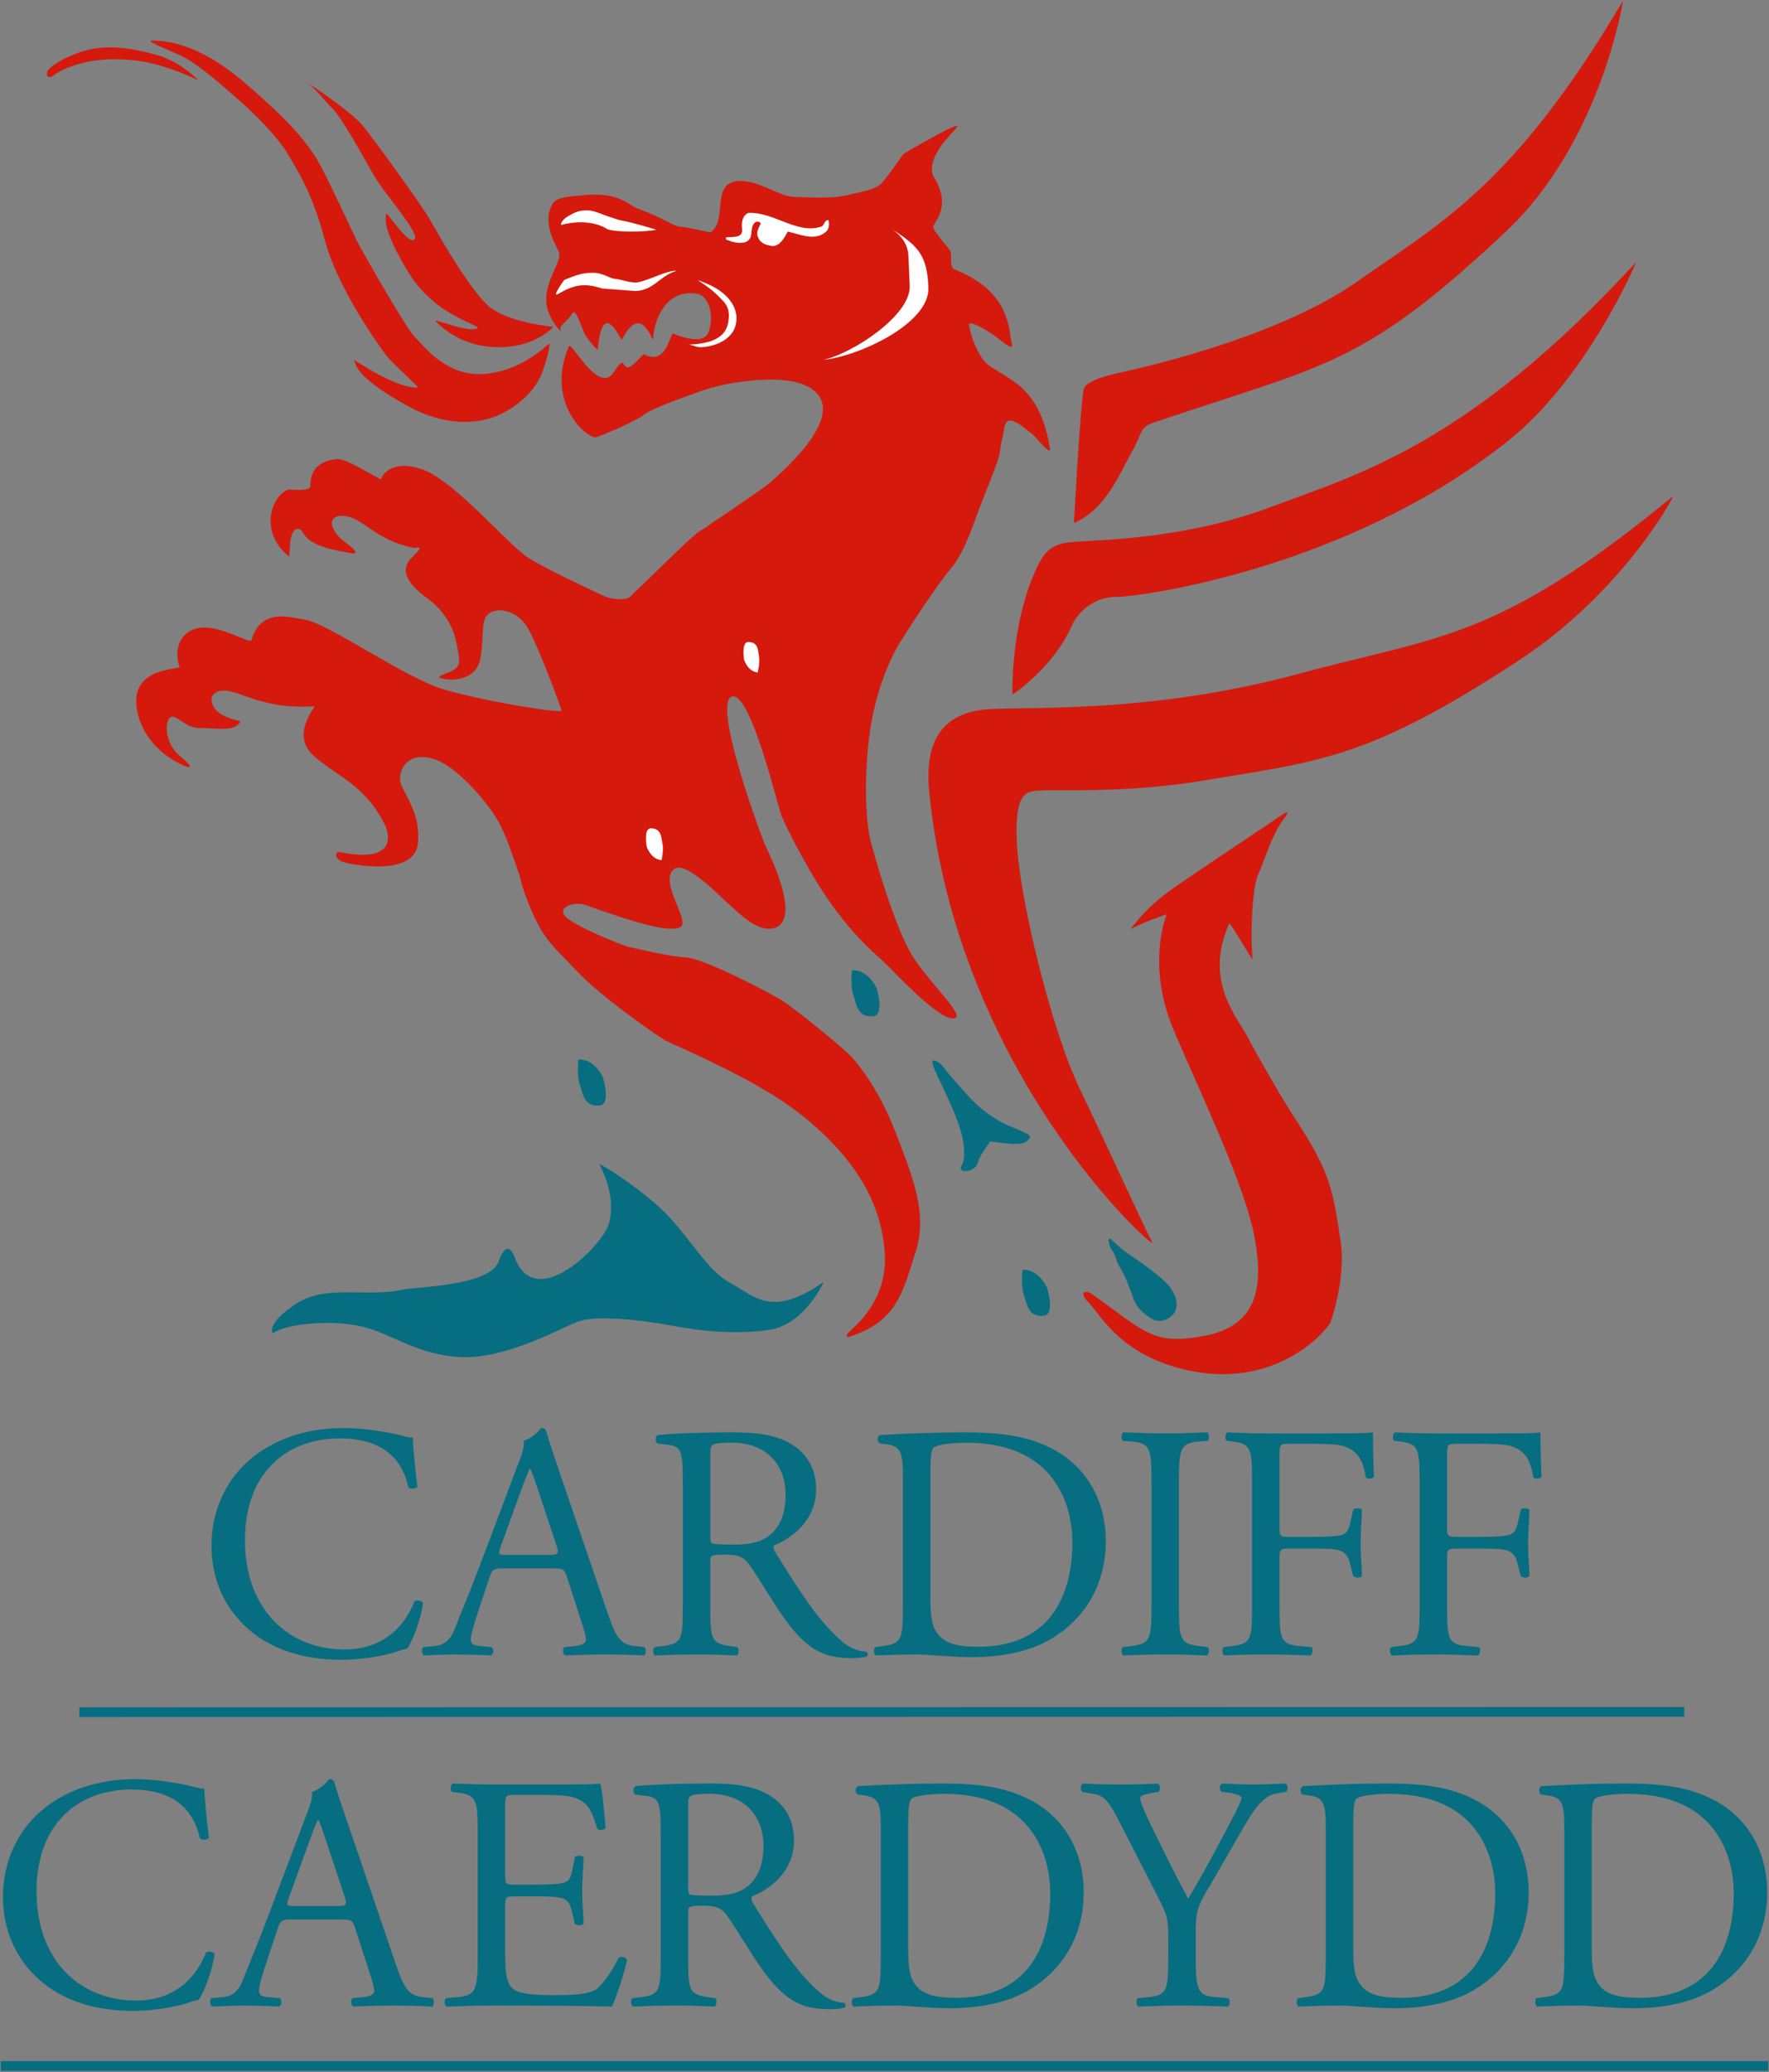 <?xml version="1.0" encoding="UTF-8" standalone="no"?>
<!-- Created with Inkscape (http://www.inkscape.org/) -->

<svg
   xmlns:dc="http://purl.org/dc/elements/1.1/"
   xmlns:cc="http://creativecommons.org/ns#"
   xmlns:rdf="http://www.w3.org/1999/02/22-rdf-syntax-ns#"
   xmlns:svg="http://www.w3.org/2000/svg"
   xmlns="http://www.w3.org/2000/svg"
   xmlns:sodipodi="http://sodipodi.sourceforge.net/DTD/sodipodi-0.dtd"
   xmlns:inkscape="http://www.inkscape.org/namespaces/inkscape"
   width="994.502"
   height="1164.369"
   id="svg5376"
   version="1.1"
   inkscape:version="0.48.2 r9819"
   sodipodi:docname="A1.svg">
  <rect width="100%" height="100%" fill="#808080" stroke="none"/>
  <defs
     id="defs5378">
    <clipPath
       clipPathUnits="userSpaceOnUse"
       id="clipPath5120">
      <path
         inkscape:connector-curvature="0"
         d="m 42.52,755.433 186.079,0 0,43.937 -186.079,0 0,-43.937 z"
         id="path5122" />
    </clipPath>
    <clipPath
       clipPathUnits="userSpaceOnUse"
       id="clipPath5128">
      <path
         inkscape:connector-curvature="0"
         d="m 42.52,799.37 0,-43.937 186.079,0 0,43.937"
         id="path5130" />
    </clipPath>
    <clipPath
       clipPathUnits="userSpaceOnUse"
       id="clipPath5148">
      <path
         inkscape:connector-curvature="0"
         d="m 42.52,799.37 0,-43.937 186.079,0 0,43.937"
         id="path5150" />
    </clipPath>
    <clipPath
       clipPathUnits="userSpaceOnUse"
       id="clipPath5202">
      <path
         inkscape:connector-curvature="0"
         d="m 42.52,799.37 0,-43.937 186.079,0 0,43.937"
         id="path5204" />
    </clipPath>
    <clipPath
       clipPathUnits="userSpaceOnUse"
       id="clipPath5214">
      <path
         inkscape:connector-curvature="0"
         d="m 42.52,799.37 0,-43.937 186.079,0 0,43.937"
         id="path5216" />
    </clipPath>
    <clipPath
       clipPathUnits="userSpaceOnUse"
       id="clipPath5234">
      <path
         inkscape:connector-curvature="0"
         d="m 42.52,799.37 0,-43.937 186.079,0 0,43.937"
         id="path5236" />
    </clipPath>
    <clipPath
       clipPathUnits="userSpaceOnUse"
       id="clipPath5290">
      <path
         inkscape:connector-curvature="0"
         d="m 42.52,799.37 0,-43.937 186.079,0 0,43.937"
         id="path5292" />
    </clipPath>
    <clipPath
       clipPathUnits="userSpaceOnUse"
       id="clipPath5330">
      <path
         inkscape:connector-curvature="0"
         d="m 42.52,799.37 0,-43.937 186.079,0 0,43.937"
         id="path5332" />
    </clipPath>
    <clipPath
       clipPathUnits="userSpaceOnUse"
       id="clipPath9912">
      <path
         inkscape:connector-curvature="0"
         d="m 339.445,232.659 46.025,0 0,51.899 -46.025,0 0,-51.899 z"
         id="path9914" />
    </clipPath>
    <clipPath
       clipPathUnits="userSpaceOnUse"
       id="clipPath9920">
      <path
         inkscape:connector-curvature="0"
         d="m 344.657,232.684 34.725,0 0,51.868 -34.725,0 0,-51.868 z"
         id="path9922" />
    </clipPath>
    <clipPath
       clipPathUnits="userSpaceOnUse"
       id="clipPath12233">
      <path
         inkscape:connector-curvature="0"
         d="m 257.953,19.842 141.732,0 0,53.504 -141.732,0 0,-53.504 z"
         id="path12235" />
    </clipPath>
  </defs>
  <sodipodi:namedview
     id="base"
     pagecolor="#ffffff"
     bordercolor="#666666"
     borderopacity="1.0"
     inkscape:pageopacity="0.0"
     inkscape:pageshadow="2"
     inkscape:zoom="0.24748737"
     inkscape:cx="2358.7189"
     inkscape:cy="179.96525"
     inkscape:document-units="px"
     inkscape:current-layer="layer1"
     showgrid="false"
     fit-margin-left="0.5"
     fit-margin-bottom="0.5"
     fit-margin-top="0.5"
     fit-margin-right="0.5"
     inkscape:window-width="1920"
     inkscape:window-height="1028"
     inkscape:window-x="-8"
     inkscape:window-y="-8"
     inkscape:window-maximized="1" />
  <g
     inkscape:label="Layer 1"
     inkscape:groupmode="layer"
     id="layer1"
     transform="translate(-1042.801,1924.579)">
    <g
       id="g14605"
       style="fill:#d5190d;fill-opacity:1">
      <g
         style="fill:#d5190d;fill-opacity:1"
         id="g14587">
        <g
           id="g13010"
           transform="matrix(23.223,0,0,-23.223,1072.738,-1882.029)"
           style="fill:#d5190d;fill-opacity:1">
          <path
             d="m 0,0 c 0.171,0.148 1.001,0.579 2.301,0.317 0.492,-0.1 1.09,-0.36 1.186,-0.419 C 3.583,-0.161 3.086,0.341 2.514,0.499 2.006,0.639 1.467,0.748 0.941,0.647 0.405,0.544 -0.113,0.216 -0.139,0.108 -0.166,0.002 -0.153,-0.08 0,0"
             style="fill:#d5190d;fill-opacity:1;fill-rule:nonzero;stroke:none"
             id="path13012"
             inkscape:connector-curvature="0" />
        </g>
        <g
           id="g13014"
           transform="matrix(23.223,0,0,-23.223,1129.07,-1901.806)"
           style="fill:#d5190d;fill-opacity:1">
          <path
             d="m 0,0 c 0.245,-0.011 1.046,-0.021 2.209,-1.021 1.164,-1 1.445,-1.4 1.693,-1.765 C 4.151,-3.151 4.838,-4.7 4.987,-4.967 5.138,-5.234 6.099,-6.942 6.329,-7.175 6.56,-7.408 7.098,-8.133 7.999,-8.069 8.901,-8.005 9.51,-7.381 9.572,-7.341 9.633,-7.3 9.5,-7.823 9.385,-8.094 9.271,-8.361 8.981,-8.758 8.418,-9.034 7.854,-9.311 7.043,-9.332 6.161,-8.847 4.787,-8.092 4.928,-7.81 4.845,-7.729 4.762,-7.65 5.841,-8.427 6.399,-8.398 6.45,-8.396 5.79,-7.827 5.628,-7.61 5.466,-7.392 4.461,-6.011 4.148,-4.825 3.836,-3.64 3.435,-3.065 3.249,-2.74 3.062,-2.415 2.567,-1.883 2.145,-1.51 1.722,-1.137 1.078,-0.553 0.643,-0.356 0.208,-0.159 -0.245,0.01 0,0"
             style="fill:#d5190d;fill-opacity:1;fill-rule:nonzero;stroke:none"
             id="path13016"
             inkscape:connector-curvature="0" />
        </g>
        <g
           id="g13018"
           transform="matrix(23.223,0,0,-23.223,1353.86,-1740.922)"
           style="fill:#d5190d;fill-opacity:1">
          <path
             d="m 0,0 c 0,0 -0.417,-0.491 -1.316,-0.493 -0.9,-0.003 -1.384,0.488 -1.521,0.612 -0.135,0.124 0.694,-0.245 0.964,-0.167 0.27,0.076 -0.927,0.226 -1.613,1.333 -0.686,1.108 -0.564,1.355 -0.561,1.447 10e-4,0.094 0.524,-0.757 0.684,-0.62 0.16,0.14 -0.731,1.095 -1.019,1.619 -0.289,0.524 -0.784,1.38 -0.955,1.543 -0.17,0.163 -0.421,0.484 -0.581,0.603 -0.16,0.119 1.026,-0.659 1.314,-1.02 0.288,-0.361 1.407,-1.893 1.623,-2.273 0.216,-0.38 0.885,-1.568 1.377,-2.049 C -1.163,0.104 0,0 0,0"
             style="fill:#d5190d;fill-opacity:1;fill-rule:nonzero;stroke:none"
             id="path13020"
             inkscape:connector-curvature="0" />
        </g>
        <g
           id="g13098"
           transform="matrix(23.223,0,0,-23.223,1762.371,-1465.878)"
           style="fill:#d5190d;fill-opacity:1">
          <path
             d="m 0,0 c -0.14,-0.1 -1.997,-1.327 -2.616,-1.766 -0.618,-0.438 -0.851,-0.784 -1.007,-0.97 0,0 0.308,0.176 0.877,0.362 0.017,0.005 -0.521,-1.178 0.188,-2.838 0.711,-1.66 1.688,-3.69 1.93,-4.913 0.242,-1.224 0.116,-2.208 -1.219,-2.452 -1.224,-0.225 -1.405,0.089 -2.697,1.011 -0.161,0.114 -0.347,0.059 -0.084,-0.204 0.263,-0.261 0.789,-1.348 2.559,-1.668 1.767,-0.317 2.924,0.654 3.286,1.174 0,0 0.391,1.064 0.251,1.981 -0.188,1.224 -0.23,1.638 -1.088,2.945 -0.326,0.497 -0.98,1.637 -1.157,1.986 -0.232,0.456 -1.087,1.361 -0.449,2.759 0.017,0.037 0.569,-0.912 0.564,-0.875 -0.063,0.602 -0.005,1.746 0.128,2.04 0.136,0.294 0.325,0.953 0.596,1.319 C 0.153,0.015 0.296,0.213 0,0"
             style="fill:#d5190d;fill-opacity:1;fill-rule:nonzero;stroke:none"
             id="path13100"
             inkscape:connector-curvature="0" />
        </g>
        <g
           id="g13126"
           transform="matrix(23.223,0,0,-23.223,1690.638,-1226.369)"
           style="fill:#d5190d;fill-opacity:1">
          <path
             d="m 0,0 c 0.157,-0.277 -4.737,4.031 -5.404,10.932 -0.116,1.201 0.319,1.935 1.539,1.979 1.219,0.043 4.042,-0.064 7.435,0.857 3.392,0.92 4.772,0.786 9.031,4.287 0.057,0.047 -1.194,-2.307 -3.717,-3.962 C 5.221,11.689 4.06,11.648 1.212,11.174 -0.644,10.863 -2.325,10.966 -2.666,10.938 -3.006,10.912 -3.344,10.996 -3.28,9.67 -3.217,8.344 -2.46,5.186 -1.756,3.715 -1.05,2.243 -0.174,0.312 0,0"
             style="fill:#d5190d;fill-opacity:1;fill-rule:nonzero;stroke:none"
             id="path13128"
             inkscape:connector-curvature="0" />
        </g>
        <g
           id="g13134"
           transform="matrix(23.223,0,0,-23.223,1611.989,-1534.253)"
           style="fill:#d5190d;fill-opacity:1">
          <path
             d="m 0,0 c 0,0 -0.059,1.667 0.579,3.049 0.258,0.559 0.497,0.618 1.01,0.654 0.495,0.037 2.616,0.06 4.68,0.841 2.063,0.78 4.743,1.478 8.823,5.914 C 15.117,10.487 13.923,7.676 12.01,6.149 8.094,3.026 3.065,2.363 2.505,2.363 1.912,2.365 1.546,1.917 1.453,1.701 1.002,0.653 0,0 0,0"
             style="fill:#d5190d;fill-opacity:1;fill-rule:nonzero;stroke:none"
             id="path13136"
             inkscape:connector-curvature="0" />
        </g>
        <g
           id="g13146"
           transform="matrix(23.223,0,0,-23.223,1646.549,-1630.705)"
           style="fill:#d5190d;fill-opacity:1;stroke:none">
          <path
             d="m 0,0 c 0,0 0.143,2.653 0.232,3.221 0.032,0.199 0.489,0.327 0.82,0.403 0.235,0.054 3.764,0.784 5.797,2.212 2.012,1.415 3.788,2.314 6.442,6.797 0,0 -0.528,-3.423 -2.851,-5.598 C 6.997,3.811 6.161,3.854 1.983,2.447 1.555,2.303 1.697,2.235 1.393,1.703 1.091,1.171 0.775,0.331 0,0 z"
             style="fill:#d5190d;fill-opacity:1;stroke:none"
             id="path13148"
             inkscape:connector-curvature="0" />
        </g>
        <g
           id="g13162"
           transform="matrix(23.223,0,0,-23.223,1358.305,-1738.27)"
           style="fill:#d5190d;fill-opacity:1">
          <path
             d="M 0,0 C 0,-0.011 -0.215,0.197 -0.316,0.492 -0.529,1.113 0.05,1.673 -0.059,1.93 -0.107,2.045 -0.404,2.52 -0.28,2.923 -0.188,3.215 -0.117,3.243 0.57,3.303 1.436,3.376 1.612,3.059 1.868,2.967 2.567,2.715 2.672,2.559 2.873,2.539 3.205,2.507 3.592,2.381 3.629,2.409 4.043,2.732 3.597,3.639 4.337,3.644 4.795,3.646 5.282,3.278 5.605,3.261 c 0.53,-0.027 1.003,-0.038 1.321,0.04 0.317,0.077 0.695,0.127 0.847,0.307 0.133,0.158 0.265,0.338 0.513,0.691 0,0 1.421,0.839 1.297,0.651 C 9.494,4.815 8.83,4.247 9.003,3.769 9.55,2.92 8.862,2.542 9.035,2.511 9.044,2.509 8.859,2.63 9.386,1.995 9.502,1.854 9.369,1.684 9.492,1.515 c 1.393,-0.536 1.334,-1.475 1.41,-1.777 0.01,-0.036 0.084,-0.23 -0.228,0.02 -0.311,0.25 -0.673,0.464 -0.794,0.436 -0.037,-0.008 0.1,-0.614 0.386,-0.937 0.045,-0.05 0.142,-0.122 0.344,-0.24 0.265,-0.157 0.524,-0.348 0.585,-0.423 0.062,-0.076 0.489,-0.422 0.637,-1.436 0.025,-0.175 -0.363,0.31 -0.414,0.35 -0.387,0.301 -0.656,0.544 -0.706,0.084 C 10.696,-2.544 10.625,-2.771 10.619,-2.92 10.614,-3.068 10.21,-4.045 10.105,-4.324 9.928,-4.802 9.739,-5.377 9.423,-5.747 9.106,-6.118 8.348,-7.273 8.166,-7.582 7.984,-7.892 7.58,-8.709 7.445,-9.896 7.31,-11.082 7.412,-11.913 7.453,-12.16 c 0.042,-0.248 0.613,-2.289 1.076,-2.992 0.464,-0.703 1.351,-1.495 0.937,-1.47 -0.37,0.022 -1.318,1.032 -1.58,1.294 -0.263,0.262 -0.682,0.567 -1.287,1.391 -0.607,0.826 -1.18,2.003 -1.268,2.225 -0.089,0.223 -0.753,3.029 -1.2,2.878 -0.455,-0.154 0.58,-3.02 0.787,-3.553 0.031,-0.077 0.925,-1.789 0.271,-2.036 -0.425,-0.159 -0.921,0.389 -1.152,0.586 -0.23,0.199 -1.034,1.05 -1.306,0.829 -0.381,-0.307 0.409,-1.263 0.151,-1.404 -0.258,-0.14 -1.113,0.109 -2.283,0.532 -0.276,0.1 -0.706,-0.041 -0.502,-0.27 0.205,-0.229 1.392,-0.715 1.566,-0.747 0.175,-0.032 0.861,-0.213 1.344,-0.247 0.483,-0.033 2.004,-0.846 2.291,-1.013 0.286,-0.166 1.577,-1.211 1.759,-1.425 0.182,-0.215 0.651,-0.789 1.047,-1.82 0.394,-1.032 0.781,-1.937 0.471,-2.886 -0.308,-0.952 -0.443,-1.664 -1.595,-2.035 -0.059,-0.02 -0.123,0.003 0.003,0.127 0.126,0.125 0.913,0.747 0.851,1.864 -0.061,1.119 -0.594,1.845 -0.755,2.077 -0.16,0.233 -0.748,0.998 -1.811,1.689 -1.064,0.691 -2.578,1.32 -2.753,1.415 -0.174,0.095 -1.569,1.062 -2.159,1.698 -0.556,0.599 -0.784,0.702 -1.156,1.634 -0.37,0.923 -0.288,1.459 -0.291,1.815 -0.002,0.358 -0.135,1.159 -0.297,1.545 -0.162,0.386 2.059,1.306 2.284,1.676 0.095,0.155 0.073,1.703 0.652,2.254 1.222,1.16 1.666,1.654 1.922,1.768 0.257,0.115 0.931,0.573 1.27,0.844 0.337,0.272 2.007,1.619 1.5,2.358 C 5.805,-0.927 4.21,-1.211 3.736,-1.334 3.421,-1.415 3.235,-1.494 2.861,-1.63 2.749,-1.671 2.142,-1.892 1.995,-2.019 1.877,-2.121 1.217,-2.427 0.856,-2.555 0.65,-2.628 -0.401,-1.736 0.184,-0.361 c 0.054,0.13 0.547,-0.857 0.93,-0.756 0.158,0.042 0.216,0.305 0.366,0.364 0.11,-0.105 0.065,-0.276 0.516,0.206 0.465,-0.239 0.567,0.214 0.699,0.503 0.002,0.003 0.731,-0.338 0.87,0.026 C 3.729,0.41 3.551,0.874 3.293,0.914 2.456,1.046 2.234,0.15 2.226,-0.169 2.222,-0.333 1.948,0.762 1.467,-0.203 1.45,-0.238 1.001,0.869 0.885,-0.436 0.884,-0.443 0.784,-0.381 0.591,-0.098 0.514,0.016 0.358,0.581 0.275,0.448 0.135,0.222 -0.025,0.173 -0.025,0.055 L 0,0 z"
             style="fill:#d5190d;fill-opacity:1;fill-rule:nonzero;stroke:none"
             id="path13164"
             inkscape:connector-curvature="0" />
        </g>
      </g>
      <g
         style="fill:#d5190d;fill-opacity:1"
         transform="matrix(23.223,0,0,-23.223,1479.159,-1655.539)"
         id="g13006">
        <path
           inkscape:connector-curvature="0"
           id="path13008"
           style="fill:#d5190d;fill-opacity:1;fill-rule:nonzero;stroke:none"
           d="m 0,0 c 0,0 -1.118,-0.788 -1.525,-1.049 -0.407,-0.262 -1.335,-1.335 -1.622,-1.597 -0.286,-0.261 -0.668,-0.361 -1.073,-0.167 -0.404,0.192 -1.333,0.619 -1.787,0.905 -0.454,0.286 -1.764,1.837 -2.526,2.122 C -9.296,0.501 -9.558,0.071 -9.558,0 c 0,-0.071 -0.811,0.498 -1.073,0.476 -0.262,-0.022 -0.657,-0.14 -0.644,-0.641 0.003,-0.097 -0.143,-0.122 -0.476,-0.097 -0.333,0.025 -0.884,-0.911 -0.047,-1.621 0.036,-0.029 -0.022,0.668 0.214,0.668 0.237,0 -0.062,-0.364 1.215,-0.572 0.076,-0.013 0.406,-0.099 -0.047,0.237 -0.454,0.335 -0.451,0.716 0,0.644 0.451,-0.072 0.726,-0.58 1.621,-0.762 0.12,-0.025 0.308,0.093 -0.025,-0.24 -0.333,-0.333 -0.036,-0.679 0.333,-0.952 0.358,-0.264 0.661,-0.605 0.763,-1.192 0.049,-0.287 0.096,-0.429 -0.047,-0.549 -0.143,-0.118 -0.578,-0.181 -0.287,-0.239 0.355,-0.071 0.786,0.044 0.882,0.43 0.12,0.493 0,0.979 0.214,1.144 0.215,0.166 0.693,0.098 0.955,-0.357 0.262,-0.454 0.785,-1.886 0.81,-1.98 0.025,-0.093 -1.859,0.216 -2.835,0.501 -0.978,0.288 -2.815,1.612 -3.386,1.694 -0.333,0.047 -1.054,0.305 -1.285,-0.501 -0.026,-0.094 -0.69,0.336 -1.193,0.308 -0.405,-0.022 -0.728,-0.375 -0.55,-0.951 0.025,-0.08 -1.316,0.022 -0.999,-1.168 0.19,-0.717 0.774,-1.069 1.094,-1.217 0.097,-0.044 0.334,-0.119 -0.07,0.215 -0.405,0.333 -0.381,0.884 -0.237,0.954 0.142,0.072 0.357,-0.264 0.69,-0.264 0.334,0 0.786,-0.071 0.928,0.072 0.144,0.144 0.074,0.047 -0.309,0.215 -0.381,0.168 -0.451,0.595 -0.046,0.619 0.405,0.024 0.938,-0.466 2.216,-0.38 0.042,0.002 -0.57,-0.666 -0.047,-1.168 0.524,-0.5 1.234,-0.685 1.74,-1.67 0.096,-0.187 0.384,-0.982 -1.074,-0.691 -0.125,0.027 -0.142,-0.165 0.072,-0.237 0.215,-0.071 1.716,-0.355 1.811,0.43 0.097,0.785 -0.404,1.282 -0.428,1.547 -0.026,0.264 0.191,0.693 0.786,0.525 0.595,-0.167 1.384,-1.123 1.622,-1.574 0.236,-0.451 0.368,-0.983 0.596,-1.525 0.031,-0.072 3.359,3.314 3.001,4.696 -0.358,1.382 2.886,4.029 3.004,4.22 C 0.021,-0.763 0,0 0,0" />
      </g>
    </g>
    <g
       id="g13054"
       transform="matrix(23.223,0,0,-23.223,1087.387,-962.437)"
       style="fill:#076d80;fill-opacity:1;stroke:#076d80;stroke-opacity:1">
      <path
         d="M 0,0 38.854,0.007"
         style="fill:#076d80;fill-opacity:1;stroke:#076d80;stroke-width:0.235;stroke-linecap:butt;stroke-linejoin:miter;stroke-miterlimit:3.864;stroke-opacity:1;stroke-dasharray:none"
         id="path13056"
         inkscape:connector-curvature="0" />
    </g>
    <g
       id="g13086"
       transform="matrix(23.223,0,0,-23.223,1043.301,-763.613)"
       style="fill:#076d80;fill-opacity:1;stroke:#076d80;stroke-opacity:1">
      <path
         d="M 0,0 42.783,0"
         style="fill:#076d80;fill-opacity:1;stroke:#076d80;stroke-width:0.235;stroke-linecap:butt;stroke-linejoin:miter;stroke-miterlimit:3.864;stroke-opacity:1;stroke-dasharray:none"
         id="path13088"
         inkscape:connector-curvature="0" />
    </g>
    <g
       id="g13114"
       transform="matrix(23.223,0,0,-23.223,1393.299,-1206.753)">
      <path
         d="M 0,0 C 0,0 0.021,0.192 -0.022,0.312 -0.066,0.427 -0.079,0.579 -0.271,0.556 -0.413,0.539 -0.302,0.21 -0.302,0.21 c 0,0 0.086,-0.18 0.247,-0.205 C -0.039,0.002 0,0 0,0"
         style="fill:#2b2b2a;fill-opacity:1;fill-rule:nonzero;stroke:none"
         id="path13116"
         inkscape:connector-curvature="0" />
    </g>
    <g
       id="g13118"
       transform="matrix(23.223,0,0,-23.223,1393.299,-1206.753)"
       style="fill:#ffffff;stroke:none">
      <path
         d="M 0,0 C 0,0 0.021,0.192 -0.022,0.312 -0.066,0.427 -0.079,0.579 -0.271,0.556 -0.413,0.539 -0.302,0.21 -0.302,0.21 c 0,0 0.086,-0.18 0.247,-0.205 C -0.039,0.002 0,0 0,0 z"
         style="fill:#ffffff;stroke:none"
         id="path13120"
         inkscape:connector-curvature="0" />
    </g>
    <g
       id="g14626"
       style="fill:#076d80;fill-opacity:1">
      <g
         style="fill:#076d80;fill-opacity:1"
         transform="matrix(23.223,0,0,-23.223,1044.481,-858.91)"
         id="g13022">
        <path
           inkscape:connector-curvature="0"
           id="path13024"
           style="fill:#076d80;fill-opacity:1;fill-rule:nonzero;stroke:none"
           d="m 0,0 c 0,-1.046 0.503,-1.783 1.151,-2.229 0.592,-0.397 1.289,-0.542 2.019,-0.542 0.518,0 1.102,0.121 1.28,0.185 0.09,0.033 0.186,0.065 0.283,0.082 0.122,0.153 0.333,0.689 0.39,1.109 -0.032,0.057 -0.154,0.075 -0.21,0.034 -0.187,-0.479 -0.648,-1.16 -1.695,-1.16 -1.329,0 -2.406,0.94 -2.406,2.643 0,1.678 1.053,2.464 2.293,2.464 1.175,0 1.541,-0.632 1.662,-1.184 C 4.823,1.354 4.945,1.362 4.985,1.419 4.921,1.914 4.88,2.425 4.871,2.61 4.799,2.602 4.742,2.618 4.646,2.643 4.265,2.748 3.648,2.837 3.21,2.837 2.367,2.837 1.613,2.61 1.021,2.148 0.405,1.67 0,0.9 0,0" />
      </g>
      <g
         style="fill:#076d80;fill-opacity:1"
         transform="matrix(23.223,0,0,-23.223,1216.996,-890.727)"
         id="g13026">
        <path
           inkscape:connector-curvature="0"
           id="path13028"
           style="fill:#076d80;fill-opacity:1;fill-rule:evenodd;stroke:none"
           d="m 0,0 c 0.089,0.242 0.17,0.437 0.194,0.478 l 0.016,0 C 0.259,0.381 0.332,0.163 0.396,-0.032 l 0.439,-1.322 c 0.073,-0.218 0.056,-0.25 -0.178,-0.25 l -0.997,0 c -0.227,0 -0.235,0.007 -0.171,0.194 L 0,0 z m 1.451,-3.234 c 0.065,-0.195 0.106,-0.341 0.106,-0.43 0,-0.081 -0.114,-0.13 -0.286,-0.146 L 1.037,-3.834 c -0.057,-0.04 -0.049,-0.17 0.016,-0.203 0.235,0.009 0.544,0.025 0.932,0.025 0.366,0 0.649,-0.009 0.982,-0.025 0.04,0.033 0.055,0.163 0,0.203 L 2.747,-3.81 C 2.399,-3.769 2.295,-3.647 2.06,-2.951 L 0.948,0.309 C 0.827,0.664 0.697,1.037 0.591,1.395 0.575,1.451 0.519,1.467 0.47,1.467 0.381,1.361 0.242,1.216 0.049,1.159 0.073,1.029 0.024,0.875 -0.09,0.584 L -0.917,-1.604 C -1.257,-2.513 -1.483,-3.04 -1.63,-3.413 -1.742,-3.705 -1.922,-3.794 -2.115,-3.81 l -0.269,-0.024 c -0.049,-0.04 -0.032,-0.17 0.017,-0.203 0.22,0.009 0.511,0.025 0.778,0.025 0.381,-0.009 0.633,-0.009 0.844,-0.025 0.072,0.033 0.072,0.163 0.016,0.203 l -0.268,0.024 c -0.195,0.016 -0.234,0.065 -0.234,0.163 0,0.089 0.055,0.307 0.177,0.672 l 0.283,0.851 c 0.058,0.171 0.106,0.194 0.309,0.194 l 1.223,0 c 0.244,0 0.276,-0.023 0.333,-0.201 l 0.357,-1.103 z" />
      </g>
      <g
         style="fill:#076d80;fill-opacity:1"
         transform="matrix(23.223,0,0,-23.223,1311.362,-825.799)"
         id="g13030">
        <path
           inkscape:connector-curvature="0"
           id="path13032"
           style="fill:#076d80;fill-opacity:1;fill-rule:nonzero;stroke:none"
           d="M 0,0 C 0,-0.852 -0.04,-0.973 -0.503,-1.014 L -0.77,-1.038 c -0.048,-0.049 -0.033,-0.178 0.016,-0.203 0.479,0.016 0.754,0.025 1.103,0.025 l 0.728,0 c 0.722,0 1.444,-0.009 2.173,-0.025 0.105,0.22 0.309,0.843 0.365,1.128 C 3.582,-0.041 3.469,-0.017 3.413,-0.058 3.201,-0.479 2.982,-0.762 2.836,-0.844 2.659,-0.933 2.424,-0.965 1.799,-0.965 c -0.712,0 -0.883,0.089 -0.981,0.186 -0.13,0.138 -0.154,0.414 -0.154,0.843 l 0,1.143 c 0,0.211 0.024,0.219 0.268,0.219 l 0.47,0 c 0.317,0 0.511,-0.008 0.624,-0.04 C 2.188,1.345 2.245,1.224 2.277,1.077 L 2.351,0.761 C 2.392,0.713 2.529,0.713 2.562,0.77 c 0,0.178 -0.033,0.485 -0.033,0.778 0,0.307 0.033,0.624 0.033,0.818 C 2.529,2.423 2.392,2.423 2.351,2.374 L 2.286,2.042 C 2.245,1.84 2.188,1.791 2.091,1.758 1.994,1.726 1.743,1.71 1.402,1.71 l -0.47,0 c -0.244,0 -0.268,0 -0.268,0.227 l 0,1.621 c 0,0.308 0,0.324 0.243,0.324 l 0.584,0 C 1.848,3.882 2.107,3.874 2.277,3.833 2.699,3.729 2.771,3.444 2.895,3.063 2.934,3.015 3.063,3.03 3.096,3.079 3.063,3.438 3.016,4.02 2.966,4.157 2.869,4.134 2.392,4.134 1.872,4.134 l -1.523,0 C 0.016,4.134 -0.26,4.142 -0.608,4.157 -0.656,4.134 -0.673,3.987 -0.624,3.955 L -0.495,3.938 C -0.016,3.882 0,3.761 0,2.917 L 0,0 z" />
      </g>
      <g
         style="fill:#076d80;fill-opacity:1"
         transform="matrix(23.223,0,0,-23.223,1429.676,-910.481)"
         id="g13034">
        <path
           inkscape:connector-curvature="0"
           id="path13036"
           style="fill:#076d80;fill-opacity:1;fill-rule:evenodd;stroke:none"
           d="m 0,0 c 0,0.228 0.024,0.26 0.527,0.26 0.9,0 1.296,-0.609 1.296,-1.249 0,-0.551 -0.185,-0.834 -0.404,-1.004 -0.235,-0.179 -0.544,-0.211 -0.835,-0.211 -0.414,0 -0.535,0.016 -0.56,0.04 C 0,-2.132 0,-2.042 0,-1.896 L 0,0 z m -0.664,-3.646 c 0,-0.852 -0.017,-0.958 -0.486,-1.014 l -0.204,-0.025 c -0.047,-0.056 -0.032,-0.177 0.016,-0.203 0.381,0.017 0.674,0.026 1.014,0.026 0.324,0 0.599,-0.009 0.965,-0.026 0.047,0.026 0.064,0.163 0.015,0.203 L 0.486,-4.66 C 0.017,-4.596 0,-4.498 0,-3.646 l 0,1.02 c 0,0.171 0.017,0.179 0.382,0.179 0.323,0 0.453,-0.082 0.575,-0.259 0.251,-0.365 0.583,-0.925 0.795,-1.225 0.574,-0.818 0.988,-1.02 1.677,-1.02 0.154,0 0.284,0.015 0.357,0.04 0.04,0.032 0.032,0.097 -0.009,0.112 -0.218,0.017 -0.421,0.106 -0.559,0.228 -0.551,0.463 -0.981,1.11 -1.63,2.156 -0.04,0.065 -0.079,0.146 -0.04,0.194 0.405,0.162 1.014,0.583 1.014,1.355 0,0.567 -0.285,0.931 -0.672,1.134 C 1.517,0.471 1.038,0.511 0.535,0.511 -0.259,0.511 -0.819,0.487 -1.272,0.446 -1.338,0.413 -1.338,0.283 -1.28,0.244 l 0.259,-0.033 c 0.332,-0.04 0.357,-0.179 0.357,-0.948 l 0,-2.909 z" />
      </g>
      <g
         style="fill:#076d80;fill-opacity:1"
         transform="matrix(23.223,0,0,-23.223,1553.386,-899.571)"
         id="g13038">
        <path
           inkscape:connector-curvature="0"
           id="path13040"
           style="fill:#076d80;fill-opacity:1;fill-rule:evenodd;stroke:none"
           d="m 0,0 c 0,0.365 0.017,0.567 0.082,0.616 0.064,0.049 0.324,0.113 0.802,0.113 2.124,0 2.554,-1.506 2.554,-2.399 0,-1.507 -0.706,-2.536 -2.279,-2.536 -0.511,0 -0.818,0.08 -0.997,0.332 C 0.025,-3.681 0,-3.421 0,-2.991 L 0,0 z m -0.664,-3.177 c 0,-0.851 -0.016,-0.949 -0.486,-1.013 l -0.187,-0.025 c -0.049,-0.049 -0.032,-0.178 0.016,-0.203 0.382,0.017 0.674,0.025 1.013,0.025 0.285,0 0.803,-0.065 1.322,-0.065 0.624,0 1.289,0.105 1.816,0.389 0.924,0.503 1.418,1.385 1.418,2.415 0,1.071 -0.552,1.995 -1.645,2.391 C 2.076,0.933 1.5,0.98 0.819,0.98 0.13,0.98 -0.526,0.957 -1.216,0.916 -1.296,0.883 -1.288,0.753 -1.224,0.714 l 0.179,-0.025 c 0.34,-0.048 0.381,-0.219 0.381,-0.787 l 0,-3.079 z" />
      </g>
      <g
         style="fill:#076d80;fill-opacity:1"
         transform="matrix(23.223,0,0,-23.223,1714.994,-835.959)"
         id="g13042">
        <path
           inkscape:connector-curvature="0"
           id="path13044"
           style="fill:#076d80;fill-opacity:1;fill-rule:nonzero;stroke:none"
           d="M 0,0 C 0,0.624 0.016,0.704 0.381,1.313 L 0.892,2.196 C 1.297,2.894 1.54,3.413 1.962,3.477 L 2.188,3.518 C 2.245,3.566 2.237,3.68 2.172,3.72 1.896,3.704 1.67,3.696 1.418,3.696 1.167,3.696 0.933,3.704 0.641,3.72 0.574,3.688 0.567,3.574 0.624,3.518 L 0.77,3.501 C 0.965,3.477 1.111,3.42 1.111,3.372 1.111,3.274 0.81,2.724 0.584,2.302 0.34,1.831 0.072,1.361 -0.179,0.932 c -0.315,0.56 -0.616,1.2 -0.915,1.799 -0.041,0.082 -0.252,0.543 -0.252,0.624 0,0.065 0.057,0.098 0.341,0.146 l 0.106,0.017 c 0.047,0.048 0.047,0.178 -0.026,0.202 -0.202,-0.016 -0.493,-0.024 -0.866,-0.024 -0.39,0 -0.682,0.008 -0.94,0.024 C -2.788,3.688 -2.797,3.574 -2.748,3.518 l 0.227,-0.041 c 0.243,-0.04 0.365,-0.081 0.64,-0.617 l 0.956,-1.864 c 0.236,-0.453 0.261,-0.559 0.261,-1.004 l 0,-0.414 c 0,-0.867 -0.018,-0.98 -0.487,-1.029 l -0.251,-0.025 c -0.049,-0.048 -0.034,-0.177 0.015,-0.203 0.43,0.017 0.723,0.026 1.062,0.026 0.325,0 0.6,-0.009 1.103,-0.026 0.049,0.026 0.065,0.155 0.016,0.203 L 0.486,-1.451 C 0.048,-1.418 0,-1.289 0,-0.422 L 0,0 z" />
      </g>
      <g
         style="fill:#076d80;fill-opacity:1"
         transform="matrix(23.223,0,0,-23.223,1803.554,-899.571)"
         id="g13046">
        <path
           inkscape:connector-curvature="0"
           id="path13048"
           style="fill:#076d80;fill-opacity:1;fill-rule:evenodd;stroke:none"
           d="m 0,0 c 0,0.365 0.017,0.567 0.081,0.616 0.065,0.049 0.323,0.113 0.802,0.113 2.124,0 2.555,-1.506 2.555,-2.399 0,-1.507 -0.707,-2.536 -2.279,-2.536 -0.511,0 -0.818,0.08 -0.996,0.332 C 0.024,-3.681 0,-3.421 0,-2.991 L 0,0 z m -0.665,-3.177 c 0,-0.851 -0.016,-0.949 -0.486,-1.013 l -0.186,-0.025 c -0.049,-0.049 -0.033,-0.178 0.016,-0.203 0.381,0.017 0.673,0.025 1.013,0.025 0.284,0 0.802,-0.065 1.321,-0.065 0.624,0 1.289,0.105 1.816,0.389 0.924,0.503 1.419,1.385 1.419,2.415 0,1.071 -0.553,1.995 -1.645,2.391 C 2.075,0.933 1.499,0.98 0.819,0.98 0.129,0.98 -0.527,0.957 -1.216,0.916 -1.297,0.883 -1.289,0.753 -1.225,0.714 l 0.179,-0.025 c 0.341,-0.048 0.381,-0.219 0.381,-0.787 l 0,-3.079 z" />
      </g>
      <g
         style="fill:#076d80;fill-opacity:1"
         transform="matrix(23.223,0,0,-23.223,1937.652,-899.571)"
         id="g13050">
        <path
           inkscape:connector-curvature="0"
           id="path13052"
           style="fill:#076d80;fill-opacity:1;fill-rule:evenodd;stroke:none"
           d="m 0,0 c 0,0.365 0.017,0.567 0.081,0.616 0.065,0.049 0.324,0.113 0.803,0.113 2.123,0 2.553,-1.506 2.553,-2.399 0,-1.507 -0.706,-2.536 -2.278,-2.536 -0.511,0 -0.819,0.08 -0.997,0.332 C 0.024,-3.681 0,-3.421 0,-2.991 L 0,0 z m -0.664,-3.177 c 0,-0.851 -0.017,-0.949 -0.486,-1.013 l -0.188,-0.025 c -0.049,-0.049 -0.031,-0.178 0.017,-0.203 0.381,0.017 0.673,0.025 1.012,0.025 0.285,0 0.804,-0.065 1.322,-0.065 0.626,0 1.29,0.105 1.816,0.389 0.924,0.503 1.418,1.385 1.418,2.415 0,1.071 -0.551,1.995 -1.645,2.391 C 2.075,0.933 1.499,0.98 0.818,0.98 0.13,0.98 -0.527,0.957 -1.216,0.916 -1.297,0.883 -1.289,0.753 -1.224,0.714 l 0.178,-0.025 c 0.341,-0.048 0.382,-0.219 0.382,-0.787 l 0,-3.079 z" />
      </g>
      <g
         style="fill:#076d80;fill-opacity:1"
         transform="matrix(23.223,0,0,-23.223,1161.705,-1056.213)"
         id="g13058">
        <path
           inkscape:connector-curvature="0"
           id="path13060"
           style="fill:#076d80;fill-opacity:1;fill-rule:nonzero;stroke:none"
           d="m 0,0 c 0,-1.045 0.501,-1.783 1.15,-2.229 0.593,-0.397 1.289,-0.542 2.019,-0.542 0.519,0 1.102,0.121 1.281,0.186 0.088,0.031 0.186,0.064 0.283,0.08 0.121,0.155 0.332,0.69 0.389,1.11 C 5.09,-1.337 4.969,-1.32 4.911,-1.36 4.725,-1.84 4.263,-2.521 3.217,-2.521 1.889,-2.521 0.81,-1.58 0.81,0.122 0.81,1.8 1.863,2.586 3.104,2.586 4.28,2.586 4.645,1.954 4.766,1.402 4.822,1.354 4.944,1.362 4.984,1.419 4.92,1.913 4.879,2.424 4.871,2.61 4.798,2.603 4.741,2.619 4.645,2.643 4.263,2.748 3.647,2.837 3.209,2.837 2.365,2.837 1.612,2.61 1.021,2.148 0.404,1.67 0,0.899 0,0" />
      </g>
      <g
         style="fill:#076d80;fill-opacity:1"
         transform="matrix(23.223,0,0,-23.223,1336.081,-1088.031)"
         id="g13062">
        <path
           inkscape:connector-curvature="0"
           id="path13064"
           style="fill:#076d80;fill-opacity:1;fill-rule:evenodd;stroke:none"
           d="m 0,0 c 0.09,0.243 0.17,0.437 0.194,0.479 l 0.017,0 C 0.26,0.381 0.331,0.162 0.396,-0.032 l 0.439,-1.322 c 0.072,-0.218 0.057,-0.25 -0.179,-0.25 l -0.997,0 c -0.226,0 -0.235,0.007 -0.17,0.194 L 0,0 z m 1.45,-3.234 c 0.066,-0.195 0.106,-0.34 0.106,-0.429 0,-0.081 -0.114,-0.131 -0.284,-0.147 L 1.037,-3.834 c -0.057,-0.041 -0.048,-0.17 0.016,-0.202 0.236,0.008 0.543,0.023 0.932,0.023 0.365,0 0.649,-0.008 0.982,-0.023 0.04,0.032 0.056,0.161 0,0.202 L 2.748,-3.81 C 2.399,-3.77 2.294,-3.648 2.059,-2.95 L 0.947,0.309 C 0.827,0.664 0.696,1.037 0.592,1.395 0.575,1.452 0.519,1.467 0.47,1.467 0.381,1.362 0.243,1.216 0.048,1.159 0.072,1.029 0.023,0.876 -0.09,0.584 L -0.916,-1.604 C -1.257,-2.513 -1.484,-3.04 -1.63,-3.413 -1.743,-3.704 -1.921,-3.794 -2.116,-3.81 l -0.268,-0.024 c -0.048,-0.041 -0.032,-0.17 0.017,-0.202 0.219,0.008 0.51,0.023 0.778,0.023 0.381,-0.008 0.632,-0.008 0.843,-0.023 0.074,0.032 0.074,0.161 0.016,0.202 l -0.267,0.024 c -0.194,0.016 -0.235,0.066 -0.235,0.162 0,0.089 0.057,0.309 0.178,0.673 l 0.284,0.851 c 0.056,0.171 0.105,0.194 0.307,0.194 l 1.225,0 c 0.243,0 0.275,-0.023 0.332,-0.202 L 1.45,-3.234 z" />
      </g>
      <g
         style="fill:#076d80;fill-opacity:1"
         transform="matrix(23.223,0,0,-23.223,1442.102,-1107.805)"
         id="g13066">
        <path
           inkscape:connector-curvature="0"
           id="path13068"
           style="fill:#076d80;fill-opacity:1;fill-rule:evenodd;stroke:none"
           d="m 0,0 c 0,0.227 0.024,0.26 0.527,0.26 0.9,0 1.297,-0.609 1.297,-1.249 0,-0.551 -0.186,-0.834 -0.405,-1.005 -0.235,-0.178 -0.543,-0.212 -0.835,-0.212 -0.414,0 -0.535,0.018 -0.56,0.042 C 0,-2.132 0,-2.043 0,-1.896 L 0,0 z m -0.664,-3.648 c 0,-0.852 -0.017,-0.956 -0.486,-1.013 l -0.203,-0.025 c -0.049,-0.056 -0.034,-0.178 0.016,-0.202 0.381,0.016 0.673,0.024 1.014,0.024 0.323,0 0.599,-0.008 0.963,-0.024 0.049,0.024 0.066,0.161 0.016,0.202 l -0.17,0.025 C 0.016,-4.596 0,-4.5 0,-3.648 l 0,1.021 c 0,0.171 0.016,0.179 0.381,0.179 0.325,0 0.454,-0.081 0.576,-0.26 0.251,-0.364 0.584,-0.924 0.794,-1.224 0.575,-0.819 0.989,-1.021 1.678,-1.021 0.154,0 0.284,0.016 0.357,0.04 0.039,0.033 0.031,0.098 -0.009,0.114 -0.218,0.016 -0.421,0.106 -0.559,0.228 -0.551,0.461 -0.981,1.109 -1.628,2.156 -0.042,0.063 -0.082,0.145 -0.042,0.193 0.406,0.162 1.014,0.584 1.014,1.355 0,0.566 -0.285,0.931 -0.673,1.135 C 1.516,0.47 1.037,0.511 0.534,0.511 -0.26,0.511 -0.818,0.486 -1.272,0.445 -1.337,0.413 -1.337,0.283 -1.28,0.242 l 0.259,-0.031 c 0.333,-0.041 0.357,-0.179 0.357,-0.949 l 0,-2.91 z" />
      </g>
      <g
         style="fill:#076d80;fill-opacity:1"
         transform="matrix(23.223,0,0,-23.223,1565.838,-1096.874)"
         id="g13070">
        <path
           inkscape:connector-curvature="0"
           id="path13072"
           style="fill:#076d80;fill-opacity:1;fill-rule:evenodd;stroke:none"
           d="m 0,0 c 0,0.365 0.017,0.567 0.081,0.616 0.065,0.048 0.324,0.114 0.803,0.114 2.123,0 2.553,-1.507 2.553,-2.4 0,-1.508 -0.706,-2.537 -2.278,-2.537 -0.511,0 -0.819,0.082 -0.997,0.333 C 0.024,-3.68 0,-3.421 0,-2.991 L 0,0 z m -0.665,-3.178 c 0,-0.851 -0.017,-0.947 -0.485,-1.012 l -0.188,-0.025 c -0.048,-0.049 -0.032,-0.179 0.017,-0.202 0.381,0.016 0.673,0.023 1.012,0.023 0.284,0 0.804,-0.064 1.322,-0.064 0.625,0 1.289,0.104 1.816,0.389 0.924,0.503 1.418,1.386 1.418,2.416 0,1.07 -0.551,1.994 -1.645,2.391 C 2.075,0.932 1.499,0.981 0.818,0.981 0.13,0.981 -0.527,0.957 -1.216,0.916 -1.298,0.884 -1.29,0.754 -1.224,0.713 L -1.046,0.69 c 0.341,-0.049 0.381,-0.219 0.381,-0.788 l 0,-3.08 z" />
      </g>
      <g
         style="fill:#076d80;fill-opacity:1"
         transform="matrix(23.223,0,0,-23.223,1690.161,-1023.465)"
         id="g13074">
        <path
           inkscape:connector-curvature="0"
           id="path13076"
           style="fill:#076d80;fill-opacity:1;fill-rule:nonzero;stroke:none"
           d="m 0,0 c 0,-0.859 -0.017,-0.973 -0.495,-1.029 l -0.203,-0.025 c -0.048,-0.049 -0.031,-0.178 0.017,-0.202 0.405,0.016 0.681,0.024 1.021,0.024 0.324,0 0.599,-0.008 1.005,-0.024 0.049,0.024 0.065,0.17 0.016,0.202 L 1.159,-1.029 C 0.681,-0.973 0.664,-0.859 0.664,0 l 0,2.886 c 0,0.859 0.017,0.997 0.495,1.037 L 1.361,3.939 C 1.41,3.972 1.394,4.118 1.345,4.143 0.939,4.127 0.664,4.118 0.34,4.118 0,4.118 -0.276,4.127 -0.681,4.143 -0.729,4.118 -0.746,3.972 -0.698,3.939 L -0.495,3.923 C -0.017,3.883 0,3.745 0,2.886 L 0,0 z" />
      </g>
      <g
         style="fill:#076d80;fill-opacity:1"
         transform="matrix(23.223,0,0,-23.223,1762.12,-1105.72)"
         id="g13078">
        <path
           inkscape:connector-curvature="0"
           id="path13080"
           style="fill:#076d80;fill-opacity:1;fill-rule:nonzero;stroke:none"
           d="m 0,0 c 0,0.31 0,0.324 0.244,0.324 l 0.494,0 C 1.079,0.324 1.347,0.316 1.524,0.275 1.93,0.162 2.027,-0.13 2.092,-0.494 2.148,-0.542 2.263,-0.519 2.286,-0.471 2.271,-0.161 2.263,0.228 2.263,0.601 2.156,0.576 1.687,0.576 1.167,0.576 l -1.491,0 c -0.323,0 -0.599,0.009 -0.94,0.025 C -1.312,0.576 -1.328,0.43 -1.28,0.397 l 0.13,-0.016 c 0.47,-0.057 0.486,-0.169 0.486,-1.021 l 0,-2.919 c 0,-0.851 -0.016,-0.956 -0.486,-1.012 l -0.204,-0.025 c -0.048,-0.049 -0.031,-0.178 0.017,-0.202 0.381,0.016 0.657,0.024 1.013,0.024 0.324,0 0.599,-0.008 1.078,-0.024 0.049,0.024 0.066,0.17 0.017,0.202 L 0.495,-4.571 C 0.017,-4.531 0,-4.41 0,-3.559 l 0,1.127 c 0,0.211 0.025,0.22 0.268,0.22 l 0.552,0 c 0.307,0 0.511,-0.009 0.623,-0.042 0.155,-0.048 0.227,-0.161 0.26,-0.307 l 0.081,-0.316 c 0.058,-0.049 0.179,-0.049 0.211,0 0,0.186 -0.032,0.494 -0.032,0.786 0,0.3 0.032,0.625 0.032,0.819 -0.032,0.047 -0.171,0.047 -0.211,0 L 1.711,-1.597 C 1.662,-1.807 1.598,-1.848 1.509,-1.881 1.411,-1.913 1.152,-1.929 0.82,-1.929 l -0.552,0 C 0.025,-1.929 0,-1.929 0,-1.71 L 0,0 z" />
      </g>
      <g
         style="fill:#076d80;fill-opacity:1"
         transform="matrix(23.223,0,0,-23.223,1856.325,-1105.72)"
         id="g13082">
        <path
           inkscape:connector-curvature="0"
           id="path13084"
           style="fill:#076d80;fill-opacity:1;fill-rule:nonzero;stroke:none"
           d="m 0,0 c 0,0.31 0,0.324 0.242,0.324 l 0.496,0 C 1.077,0.324 1.345,0.316 1.524,0.275 1.929,0.162 2.026,-0.13 2.091,-0.494 2.147,-0.542 2.261,-0.519 2.286,-0.471 2.27,-0.161 2.261,0.228 2.261,0.601 2.156,0.576 1.686,0.576 1.167,0.576 l -1.492,0 c -0.323,0 -0.599,0.009 -0.94,0.025 C -1.312,0.576 -1.33,0.43 -1.28,0.397 l 0.129,-0.016 c 0.469,-0.057 0.487,-0.169 0.487,-1.021 l 0,-2.919 c 0,-0.851 -0.018,-0.956 -0.487,-1.012 l -0.203,-0.025 c -0.048,-0.049 -0.032,-0.178 0.016,-0.202 0.381,0.016 0.656,0.024 1.013,0.024 0.325,0 0.6,-0.008 1.079,-0.024 0.048,0.024 0.064,0.17 0.016,0.202 L 0.495,-4.571 C 0.016,-4.531 0,-4.41 0,-3.559 l 0,1.127 c 0,0.211 0.024,0.22 0.268,0.22 l 0.55,0 c 0.309,0 0.511,-0.009 0.624,-0.042 0.155,-0.048 0.228,-0.161 0.259,-0.307 l 0.082,-0.316 c 0.057,-0.049 0.178,-0.049 0.211,0 0,0.186 -0.033,0.494 -0.033,0.786 0,0.3 0.033,0.625 0.033,0.819 -0.033,0.047 -0.171,0.047 -0.211,0 L 1.71,-1.597 C 1.662,-1.807 1.597,-1.848 1.508,-1.881 1.41,-1.913 1.151,-1.929 0.818,-1.929 l -0.55,0 C 0.024,-1.929 0,-1.929 0,-1.71 L 0,0 z" />
      </g>
      <g
         style="fill:#076d80;fill-opacity:1"
         transform="matrix(23.223,0,0,-23.223,1572.278,-1325.975)"
         id="g13102">
        <path
           inkscape:connector-curvature="0"
           id="path13104"
           style="fill:#076d80;fill-opacity:1;fill-rule:nonzero;stroke:none"
           d="m 0,0 c -0.03,0.035 -0.345,0.297 -0.179,-0.094 0.166,-0.39 0.642,-1.264 0.705,-1.811 0.063,-0.549 -0.1,-0.509 -0.063,-0.608 0.037,-0.1 0.356,-0.052 0.415,0.168 0.056,0.22 0.287,0.45 0.274,0.491 -0.012,0.04 0.756,-0.139 0.902,0.01 0.144,0.15 0.084,0.135 -0.091,0.233 C 1.788,-1.514 1.231,-1.394 0.645,-0.749 0.057,-0.104 0.114,-0.128 0,0" />
      </g>
      <g
         style="fill:#076d80;fill-opacity:1;stroke:none"
         transform="matrix(23.223,0,0,-23.223,1505.807,-1203.918)"
         id="g13110">
        <path
           inkscape:connector-curvature="0"
           id="path13112"
           style="fill:#076d80;fill-opacity:1;fill-rule:nonzero;stroke:none"
           d="m 0,0 c -0.053,-0.104 -0.506,-1.025 -1.308,-1.146 -0.801,-0.123 -1.68,-0.033 -2.395,0.106 -0.715,0.138 -1.847,0.249 -2.246,0.093 -0.403,-0.157 -1.745,-0.911 -2.826,-0.86 -1.081,0.053 -1.658,0.563 -2.39,0.737 -0.731,0.174 -1.839,0.08 -2.171,-0.163 0,0 -0.174,0.225 0.559,0.712 0.732,0.487 1.702,0.149 2.596,0.347 0.315,0.07 2.1,0.085 2.312,0.678 0.21,0.582 0.366,0.172 0.395,0.093 0.503,-1.339 2.128,0.3 2.275,0.822 0.206,0.739 -0.248,1.459 -0.234,1.45 0.562,-0.302 1.314,-0.886 1.63,-1.218 0.669,-0.704 0.978,-1.355 1.554,-1.669 0.575,-0.312 0.993,-0.85 2.231,0.018" />
      </g>
      <g
         style="fill:#076d80;fill-opacity:1;stroke:none"
         transform="matrix(23.223,0,0,-23.223,1368.012,-1329.263)"
         id="g13122">
        <path
           inkscape:connector-curvature="0"
           id="path13124"
           style="fill:#076d80;fill-opacity:1;fill-rule:nonzero;stroke:none"
           d="m 0,0 c 0,0 -0.048,-0.383 0.033,-0.617 0.083,-0.235 0.102,-0.537 0.481,-0.499 0.285,0.029 0.075,0.688 0.075,0.688 0,0 -0.164,0.362 -0.48,0.417 C 0.075,-0.005 0,0 0,0" />
      </g>
      <g
         style="fill:#076d80;fill-opacity:1;stroke:none"
         transform="matrix(23.223,0,0,-23.223,1521.796,-1379.427)"
         id="g13150">
        <path
           inkscape:connector-curvature="0"
           id="path13152"
           style="fill:#076d80;fill-opacity:1;fill-rule:nonzero;stroke:none"
           d="m 0,0 c 0,0 -0.046,-0.382 0.035,-0.616 0.082,-0.236 0.102,-0.537 0.479,-0.499 0.286,0.028 0.077,0.687 0.077,0.687 0,0 -0.165,0.362 -0.482,0.418 C 0.076,-0.004 0,0 0,0" />
      </g>
      <g
         style="fill:#076d80;fill-opacity:1;stroke:none"
         transform="matrix(23.223,0,0,-23.223,1617.681,-1211.107)"
         id="g13154">
        <path
           inkscape:connector-curvature="0"
           id="path13156"
           style="fill:#076d80;fill-opacity:1;fill-rule:nonzero;stroke:none"
           d="m 0,0 c 0,0 -0.048,-0.382 0.033,-0.617 0.083,-0.235 0.102,-0.537 0.481,-0.498 0.285,0.028 0.075,0.687 0.075,0.687 0,0 -0.164,0.361 -0.482,0.417 C 0.075,-0.005 0,0 0,0" />
      </g>
      <g
         style="fill:#076d80;fill-opacity:1;stroke:none"
         transform="matrix(23.223,0,0,-23.223,1667.891,-1227.73)"
         id="g13158">
        <path
           inkscape:connector-curvature="0"
           id="path13160"
           style="fill:#076d80;fill-opacity:1;fill-rule:nonzero;stroke:none"
           d="m 0,0 c 0.247,-0.239 0.443,-0.366 0.443,-0.366 0,0 0.695,-0.451 0.931,-0.737 0.222,-0.267 0.25,-0.545 0.094,-0.71 C 1.321,-1.967 1.106,-1.998 0.95,-1.896 0.793,-1.796 0.604,-1.658 0.518,-1.405 0.43,-1.152 0.302,-0.819 0.198,-0.666 0.097,-0.513 0.083,-0.333 0.017,-0.27 -0.049,-0.205 -0.153,0.149 0,0" />
      </g>
    </g>
    <g
       id="g13166"
       transform="matrix(23.223,0,0,-23.223,1414.706,-1441.157)"
       style="fill:#ffffff;stroke:none">
      <path
         d="m 0,0 c 0,0 0.059,0.249 0.022,0.409 -0.036,0.16 -0.025,0.361 -0.279,0.363 -0.189,0.002 -0.101,-0.446 -0.101,-0.446 0,0 0.083,-0.25 0.288,-0.31 C -0.05,0.01 0,0 0,0"
         style="fill:#ffffff;fill-opacity:1;fill-rule:nonzero;stroke:none"
         id="path13168"
         inkscape:connector-curvature="0" />
    </g>
    <g
       id="g13174"
       transform="matrix(23.223,0,0,-23.223,1468.704,-1546.636)"
       style="fill:#ffffff;stroke:none">
      <path
         d="M 0,0 C 0,0 0.064,0.234 0.035,0.388 0.005,0.541 0.021,0.731 -0.218,0.741 -0.398,0.75 -0.329,0.32 -0.329,0.32 c 0,0 0.068,-0.24 0.262,-0.303 C -0.048,0.01 0,0 0,0"
         style="fill:#ffffff;fill-opacity:1;fill-rule:nonzero;stroke:none"
         id="path13176"
         inkscape:connector-curvature="0" />
    </g>
    <g
       id="g13182"
       transform="matrix(23.223,0,0,-23.223,1456.526,-1742.488)">
      <path
         d="m 0,0 c -0.073,-0.355 -0.458,-0.535 -0.821,-0.56 -0.123,-0.008 -0.191,0.038 -0.313,0.063 0.415,0.017 0.86,0.106 0.942,0.511 0.045,0.224 0.027,0.396 -0.131,0.557 C -0.49,0.745 -0.561,0.82 -0.903,1.048 -0.971,1.093 -0.786,1.007 -0.715,0.981 -0.285,0.808 0.093,0.452 0,0"
         style="fill:#ffffff;fill-opacity:1;fill-rule:nonzero;stroke:none"
         id="path13184"
         inkscape:connector-curvature="0" />
    </g>
    <g
       id="g13186"
       transform="matrix(23.223,0,0,-23.223,1381.279,-1762.445)"
       style="fill:#ffffff;stroke:none">
      <path
         d="m 0,0 c -0.446,0.15 -0.702,0.079 -1.069,-0.134 -0.163,-0.095 0.152,0.342 0.152,0.342 0.296,0.121 0.443,0.17 0.676,0.173 C 0.021,0.386 0.17,0.248 0.311,0.234 0.507,0.214 0.616,0.147 0.818,0.146 1.049,0.153 1.59,0.458 1.8,0.427 1.375,0.294 1.262,-0.037 0.812,-0.061"
         style="fill:#ffffff;fill-opacity:1;fill-rule:nonzero;stroke:none"
         id="path13188"
         inkscape:connector-curvature="0" />
    </g>
    <g
       id="g13190"
       transform="matrix(23.223,0,0,-23.223,1384.454,-1795.67)"
       style="fill:#ffffff;stroke:none">
      <path
         d="m 0,0 c -0.368,0.238 -0.861,0.181 -1.13,0.107 -0.006,0.141 0.25,0.256 0.25,0.256 0.155,0.088 0.279,0.105 0.43,0.095 C -0.314,0.45 -0.067,0.336 0.021,0.31 0.141,0.272 0.241,0.232 0.367,0.208 0.512,0.187 1.046,0.037 1.176,-0.01 0.903,-0.061 0.288,-0.079 0,0"
         style="fill:#ffffff;fill-opacity:1;fill-rule:nonzero;stroke:none"
         id="path13192"
         inkscape:connector-curvature="0" />
    </g>
    <g
       id="g13198"
       transform="matrix(23.223,0,0,-23.223,1505.603,-1722.349)"
       style="fill:#ffffff;stroke:none">
      <path
         d="M 0,0 C 0.701,0.149 2.12,1.074 2.094,1.789 2.085,2.067 2.073,2.218 2.063,2.497 2.054,2.799 1.896,3.001 1.655,3.172 L 1.852,3.038 C 2.347,2.699 2.521,2.446 2.546,1.743 2.577,0.878 0.853,0.082 0,0"
         style="fill:#ffffff;fill-opacity:1;fill-rule:nonzero;stroke:none"
         id="path13200"
         inkscape:connector-curvature="0" />
    </g>
    <g
       id="g13202"
       transform="matrix(23.223,0,0,-23.223,1504.764,-1797.28)"
       style="fill:#ffffff;stroke:none">
      <path
         d="M 0,0 C 0.072,0.045 0.06,0.156 0.164,0.155 0.189,0.058 0.18,-0.082 0.083,-0.142 c -0.262,-0.215 -0.624,-0.04 -0.905,0.019 -0.075,-0.134 -0.169,-0.33 -0.35,-0.35 -0.144,0.011 -0.308,0.057 -0.364,0.202 -0.068,0.118 0.01,0.239 0.062,0.344 -0.034,0.06 -0.11,0.052 -0.146,0.023 -0.151,-0.154 0.006,-0.375 -0.23,-0.476 -0.179,-0.043 -0.315,0.006 -0.465,0.066 l -0.007,0.048 c 0.14,0.028 0.41,-0.032 0.395,0.192 C -1.944,0.075 -1.939,0.251 -1.779,0.33 -1.143,0.358 -0.604,-0.2 0,0"
         style="fill:#ffffff;fill-opacity:1;fill-rule:nonzero;stroke:none"
         id="path13204"
         inkscape:connector-curvature="0" />
    </g>
  </g>
</svg>
